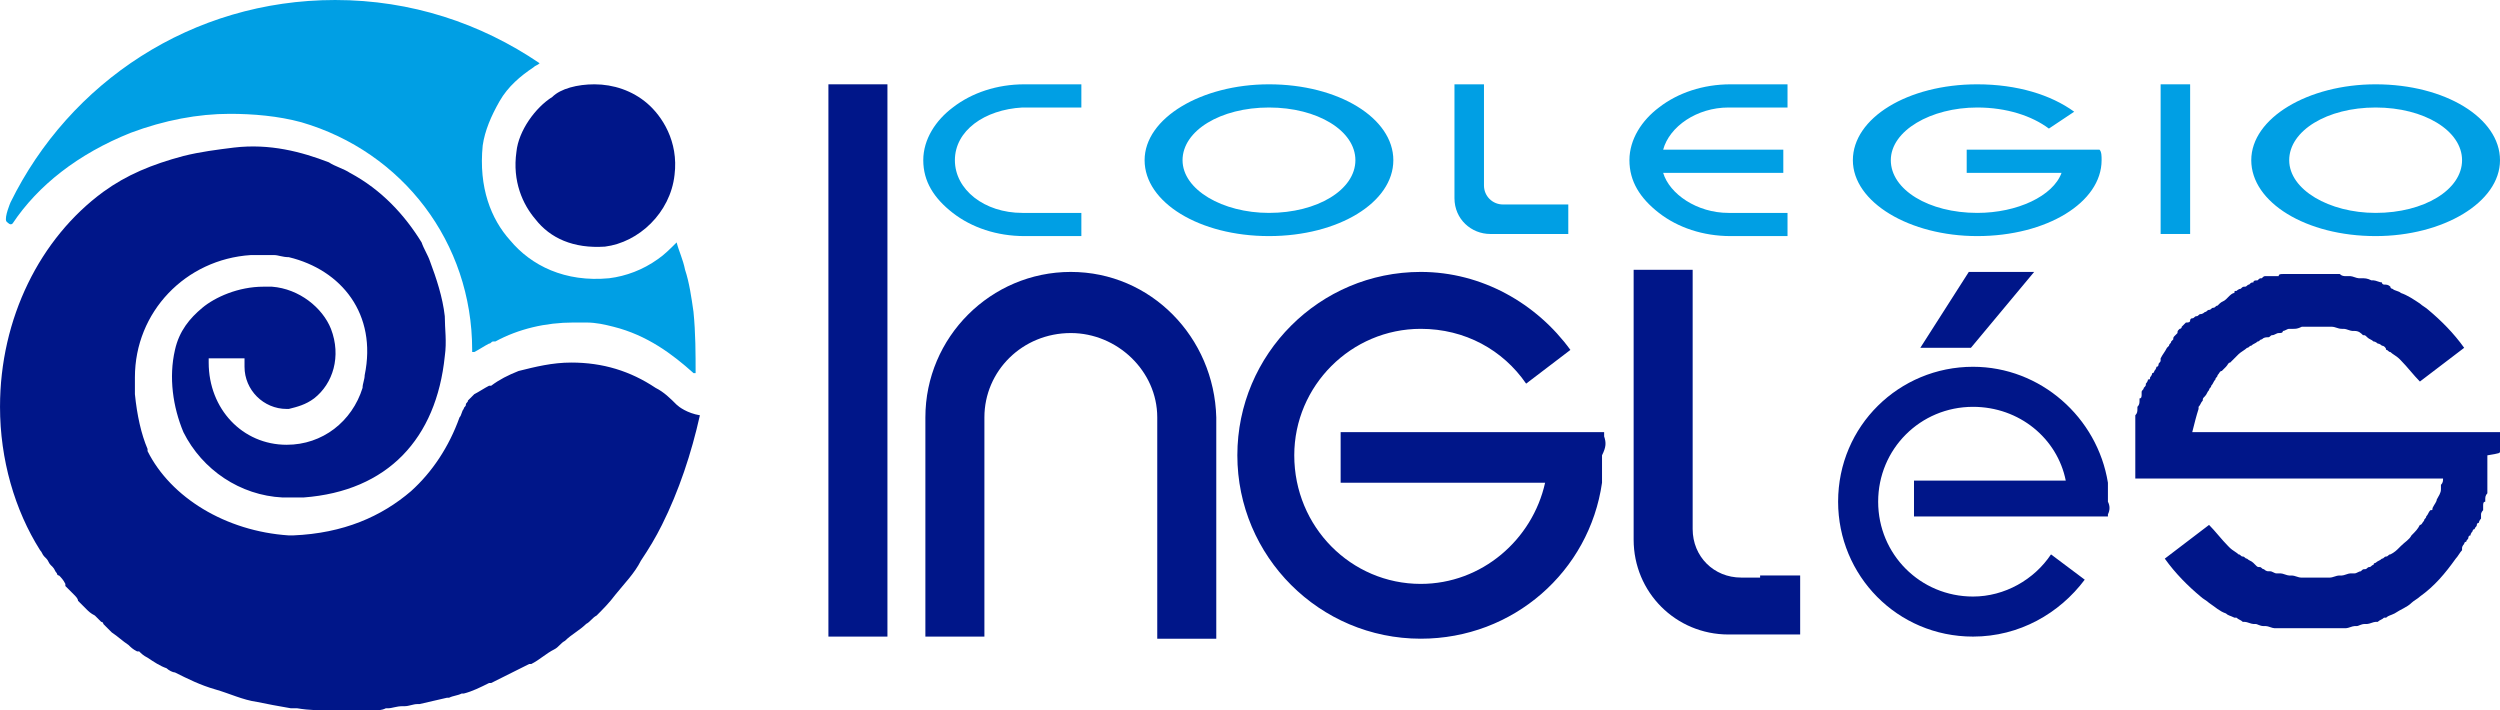 <?xml version="1.0" encoding="UTF-8" standalone="no"?>
<!-- Generator: Adobe Illustrator 22.0.0, SVG Export Plug-In . SVG Version: 6.00 Build 0)  -->

<svg
   xmlns:dc="http://purl.org/dc/elements/1.1/"
   xmlns:cc="http://creativecommons.org/ns#"
   xmlns:rdf="http://www.w3.org/1999/02/22-rdf-syntax-ns#"
   xmlns:svg="http://www.w3.org/2000/svg"
   xmlns="http://www.w3.org/2000/svg"
   xmlns:sodipodi="http://sodipodi.sourceforge.net/DTD/sodipodi-0.dtd"
   xmlns:inkscape="http://www.inkscape.org/namespaces/inkscape"
   version="1.1"
   id="Capa_1"
   x="0px"
   y="0px"
   viewBox="0 0 118.6 33.7"
   xml:space="preserve"
   sodipodi:docname="logotipo_horizontal.svg"
   width="118.6"
   height="33.7"
   inkscape:version="0.92.4 (33fec40, 2019-01-16)"><defs
   id="defs4737" /><sodipodi:namedview
   pagecolor="#ffffff"
   bordercolor="#666666"
   borderopacity="1"
   objecttolerance="10"
   gridtolerance="10"
   guidetolerance="10"
   inkscape:pageopacity="0"
   inkscape:pageshadow="2"
   inkscape:window-width="1920"
   inkscape:window-height="1016"
   id="namedview4735"
   showgrid="false"
   inkscape:zoom="0.2979798"
   inkscape:cx="59.1"
   inkscape:cy="-102.5"
   inkscape:window-x="0"
   inkscape:window-y="27"
   inkscape:window-maximized="1"
   inkscape:current-layer="Capa_1" />
<style
   type="text/css"
   id="style4688">
	.st0{fill-rule:evenodd;clip-rule:evenodd;fill:#001689;}
	.st1{fill:#009FE4;}
	.st2{fill:#001689;}
</style>
<g
   id="g4732"
   transform="translate(-246.9,-259.8)">
	<g
   id="g4696">
		<path
   class="st0"
   d="m 275.1,263.8 c 0.9,0 1.8,0.3 2.5,0.9 0.7,0.6 1.5,1.8 1.3,3.4 -0.2,1.8 -1.7,3.2 -3.3,3.4 -1.5,0.1 -2.6,-0.4 -3.3,-1.3 -0.6,-0.7 -1.1,-1.8 -0.9,-3.2 0.1,-1 0.9,-2.1 1.7,-2.6 0.4,-0.4 1.2,-0.6 2,-0.6 z"
   id="path4690"
   inkscape:connector-curvature="0"
   style="clip-rule:evenodd;fill:#001689;fill-rule:evenodd" />
		<path
   class="st1"
   d="m 279.8,274.6 c -0.1,-0.7 -0.2,-1.4 -0.4,-2 -0.1,-0.5 -0.3,-0.9 -0.4,-1.3 0,0 0,0 0,0 -0.3,0.3 -0.6,0.6 -0.9,0.8 -0.7,0.5 -1.5,0.8 -2.3,0.9 -2.1,0.2 -3.7,-0.6 -4.7,-1.8 -0.9,-1 -1.5,-2.5 -1.3,-4.5 0.1,-0.7 0.4,-1.4 0.8,-2.1 0.4,-0.7 1,-1.2 1.6,-1.6 0.1,-0.1 0.2,-0.1 0.3,-0.2 -2.8,-1.9 -6.1,-3 -9.7,-3 -6.8,0 -12.6,3.9 -15.4,9.6 0,0 -0.3,0.7 -0.2,0.9 0.1,0.1 0.2,0.2 0.3,0.1 0,0 0,0 0,0 1.2,-1.8 3.1,-3.3 5.6,-4.3 1.6,-0.6 3.2,-0.9 4.7,-0.9 0,0 0,0 0,0 1.1,0 2.3,0.1 3.4,0.4 4.8,1.4 8.1,5.7 8.1,10.8 0,0 0,0 0,0.1 0,0 0,0 0.1,0 0.2,-0.1 0.5,-0.3 0.7,-0.4 0.1,0 0.1,-0.1 0.2,-0.1 0,0 0,0 0.1,0 0,0 0,0 0,0 1.1,-0.6 2.4,-0.9 3.7,-0.9 0.1,0 0.1,0 0.2,0 0.1,0 0.1,0 0.2,0 0,0 0,0 0,0 0.1,0 0.2,0 0.2,0 0.5,0 0.9,0.1 1.3,0.2 1.6,0.4 2.8,1.3 3.8,2.2 0,0 0,0 0.1,0 0,-0.9 0,-1.9 -0.1,-2.9 z"
   id="path4692"
   inkscape:connector-curvature="0"
   style="fill:#009fe4" />
		<path
   class="st2"
   d="m 279,279 c -0.3,-0.3 -0.6,-0.6 -1,-0.8 -1.2,-0.8 -2.5,-1.2 -4,-1.2 -0.9,0 -1.7,0.2 -2.5,0.4 -0.5,0.2 -0.9,0.4 -1.3,0.7 0,0 0,0 -0.1,0 -0.2,0.1 -0.5,0.3 -0.7,0.4 -0.1,0.1 -0.2,0.2 -0.3,0.3 0,0.1 -0.1,0.1 -0.1,0.2 0,0 0,0 0,0 0,0.1 -0.1,0.1 -0.1,0.2 -0.1,0.1 -0.1,0.3 -0.2,0.4 -0.5,1.4 -1.3,2.6 -2.3,3.5 -1.4,1.2 -3.2,2 -5.6,2.1 -0.1,0 -0.1,0 -0.2,0 -3,-0.2 -5.6,-1.8 -6.7,-4 0,0 0,0 0,0 0,0 0,0 0,-0.1 -0.3,-0.7 -0.5,-1.6 -0.6,-2.6 0,-0.1 0,-0.1 0,-0.2 0,-0.2 0,-0.4 0,-0.6 0,-3.1 2.4,-5.6 5.5,-5.8 0.4,0 0.7,0 0.8,0 0.1,0 0.2,0 0.3,0 0.2,0 0.4,0.1 0.7,0.1 2.5,0.6 4.2,2.7 3.6,5.6 0,0.2 -0.1,0.4 -0.1,0.6 -0.5,1.6 -1.9,2.7 -3.6,2.7 -2.1,0 -3.7,-1.7 -3.7,-3.9 0,-0.1 0,-0.2 0,-0.2 0,0 0,0 0,0 0.6,0 1.1,0 1.7,0 0,0 0,0 0,0 0,0.1 0,0.3 0,0.4 0,1.1 0.9,2 2,2 0,0 0.1,0 0.1,0 0.4,-0.1 0.8,-0.2 1.2,-0.5 0.9,-0.7 1.3,-2 0.8,-3.3 -0.4,-1 -1.5,-1.9 -2.8,-2 -0.1,0 -0.3,0 -0.4,0 -1.2,0 -2.3,0.5 -2.9,1 -0.6,0.5 -1.1,1.1 -1.3,2 -0.3,1.3 -0.1,2.7 0.4,3.9 0.9,1.8 2.7,3 4.7,3.1 0.1,0 0.2,0 0.4,0 0.1,0 0.2,0 0.3,0 0.1,0 0.2,0 0.3,0 4,-0.3 6.3,-2.8 6.7,-6.7 0.1,-0.7 0,-1.3 0,-1.9 -0.1,-0.9 -0.4,-1.8 -0.7,-2.6 -0.1,-0.3 -0.3,-0.6 -0.4,-0.9 -0.8,-1.3 -1.9,-2.5 -3.4,-3.3 -0.3,-0.2 -0.7,-0.3 -1,-0.5 -1.3,-0.5 -2.8,-0.9 -4.5,-0.7 0,0 0,0 0,0 -0.8,0.1 -1.6,0.2 -2.4,0.4 -1.5,0.4 -2.7,0.9 -3.8,1.7 -3,2.2 -4.9,6 -4.9,10.2 0,2.5 0.7,4.9 1.9,6.8 0,0 0,0 0,0 0.1,0.1 0.1,0.2 0.2,0.3 0,0 0.1,0.1 0.1,0.1 0.1,0.1 0.1,0.2 0.2,0.3 0,0 0.1,0.1 0.1,0.1 0.1,0.1 0.1,0.2 0.2,0.3 0,0 0,0.1 0.1,0.1 0.1,0.1 0.2,0.2 0.3,0.4 0,0 0,0 0,0.1 0.1,0.1 0.2,0.2 0.3,0.3 0,0 0,0 0,0 0,0 0.1,0.1 0.1,0.1 0.1,0.1 0.2,0.2 0.2,0.3 0,0 0.1,0.1 0.1,0.1 0.1,0.1 0.2,0.2 0.3,0.3 0,0 0,0 0,0 0.1,0.1 0.2,0.2 0.4,0.3 0,0 0,0 0,0 0.1,0.1 0.2,0.2 0.3,0.3 0,0 0.1,0 0.1,0.1 0.1,0.1 0.2,0.2 0.3,0.3 0,0 0,0 0.1,0.1 0.3,0.2 0.5,0.4 0.8,0.6 0,0 0,0 0,0 0.1,0.1 0.2,0.2 0.4,0.3 0,0 0,0 0.1,0 0.1,0.1 0.2,0.2 0.4,0.3 0,0 0,0 0,0 0.3,0.2 0.6,0.4 0.9,0.5 0,0 0,0 0,0 0.1,0.1 0.3,0.2 0.4,0.2 0,0 0,0 0,0 0.6,0.3 1.2,0.6 1.9,0.8 0,0 0,0 0,0 0.7,0.2 1.3,0.5 2,0.6 0,0 0,0 0,0 0.5,0.1 1,0.2 1.6,0.3 v 0 c 0,0 0,0 0,0 0.1,0 0.2,0 0.3,0 0,0 0,0 0,0 0,0 0,0 0,0 0.6,0.1 1.1,0.1 1.7,0.1 0,0 0,0 0.1,0 0.1,0 0.3,0 0.4,0 0,0 0,0 0,0 v 0 c 0,0 0,0 0.1,0 0,0 0,0 0,0 0.2,0 0.5,0 0.7,0 0,0 0,0 0,0 0,0 0,0 0,0 0.1,0 0.2,0 0.2,0 0.1,0 0.3,0 0.4,0 v 0 0 c 0.2,0 0.4,0 0.6,-0.1 0,0 0.1,0 0.1,0 0.2,0 0.4,-0.1 0.7,-0.1 0,0 0,0 0.1,0 0.2,0 0.4,-0.1 0.6,-0.1 0,0 0,0 0.1,0 0.4,-0.1 0.9,-0.2 1.3,-0.3 0,0 0,0 0.1,0 0.2,-0.1 0.4,-0.1 0.6,-0.2 0,0 0,0 0.1,0 0.4,-0.1 0.8,-0.3 1.2,-0.5 0,0 0,0 0.1,0 0.2,-0.1 0.4,-0.2 0.6,-0.3 0,0 0,0 0,0 0.2,-0.1 0.4,-0.2 0.6,-0.3 0,0 0,0 0,0 0.2,-0.1 0.4,-0.2 0.6,-0.3 0,0 0,0 0.1,0 0.4,-0.2 0.7,-0.5 1.1,-0.7 0,0 0,0 0,0 0.2,-0.1 0.3,-0.3 0.5,-0.4 0,0 0,0 0,0 0.3,-0.3 0.7,-0.5 1,-0.8 0,0 0,0 0,0 0.2,-0.1 0.3,-0.3 0.5,-0.4 0,0 0,0 0,0 0.3,-0.3 0.6,-0.6 0.9,-1 0,0 0,0 0,0 0.4,-0.5 0.9,-1 1.2,-1.6 0,0 0,0 0,0 0.4,-0.6 0.7,-1.1 1,-1.7 0,0 0,0 0,0 0.8,-1.6 1.4,-3.4 1.8,-5.2 0,0 0,0 0,0 -0.6,-0.1 -1,-0.4 -1.1,-0.5 z"
   id="path4694"
   inkscape:connector-curvature="0"
   style="fill:#001689" />
	</g>
	<g
   id="g4730">
		<g
   id="g4712">
			<rect
   x="286.2"
   y="263.8"
   class="st2"
   width="2.8"
   height="26.2"
   id="rect4698"
   style="fill:#001689" />
			<path
   class="st2"
   d="m 323,280.5 c 0,-0.1 0,-0.1 0,-0.2 h -2.7 -9.8 v 2.4 h 9.7 c -0.6,2.7 -3,4.8 -5.9,4.8 -3.3,0 -6,-2.7 -6,-6.1 0,-3.3 2.7,-6 6,-6 2.1,0 3.9,1 5,2.6 l 2.1,-1.6 c -1.6,-2.2 -4.2,-3.7 -7.1,-3.7 -4.8,0 -8.7,3.9 -8.7,8.7 0,4.8 3.9,8.7 8.7,8.7 4.4,0 8,-3.2 8.6,-7.4 0,-0.1 0,-0.3 0,-0.4 0,-0.3 0,-0.6 0,-0.9 0.2,-0.4 0.2,-0.6 0.1,-0.9 z"
   id="path4700"
   inkscape:connector-curvature="0"
   style="fill:#001689" />
			<path
   class="st2"
   d="m 297.7,272.7 c -3.8,0 -6.9,3.1 -6.9,6.9 V 290 h 2.8 v -4.9 -5.5 0 0 c 0,-2.2 1.8,-4 4.1,-4 2.2,0 4.1,1.8 4.1,4 0,0 0,0 0,0.1 0,0 0,0 0,0 v 5.5 4.9 h 2.8 v -10.5 c -0.1,-3.8 -3.1,-6.9 -6.9,-6.9 z"
   id="path4702"
   inkscape:connector-curvature="0"
   style="fill:#001689" />
			<path
   class="st2"
   d="m 330.4,287.2 h -0.9 v 0 0 c -1.3,0 -2.3,-1 -2.3,-2.3 v 0 0 -1 -2.6 -8.7 h -2.8 v 12.8 c 0,2.5 2,4.5 4.5,4.5 h 3.4 v -1.5 -1.3 h -1.9 z"
   id="path4704"
   inkscape:connector-curvature="0"
   style="fill:#001689" />
			<path
   class="st2"
   d="m 365.5,281.2 c 0,-0.2 0,-0.5 0,-0.7 0,-0.1 0,-0.1 0,-0.2 h -2.7 -2.1 -2.3 v 0 h -7.5 c 0.1,-0.4 0.2,-0.8 0.3,-1.1 0,0 0,0 0,-0.1 0.1,-0.1 0.1,-0.2 0.2,-0.3 0,-0.1 0,-0.1 0.1,-0.2 0.1,-0.1 0.1,-0.2 0.2,-0.3 0,-0.1 0.1,-0.1 0.1,-0.2 0.1,-0.1 0.1,-0.2 0.2,-0.3 0,-0.1 0.1,-0.1 0.1,-0.2 0.1,-0.1 0.1,-0.2 0.2,-0.2 0.1,-0.1 0.1,-0.1 0.2,-0.2 0.1,-0.1 0.1,-0.2 0.2,-0.2 0.1,-0.1 0.1,-0.1 0.2,-0.2 0.1,-0.1 0.1,-0.1 0.2,-0.2 0.1,-0.1 0.3,-0.2 0.4,-0.3 0.1,0 0.1,-0.1 0.2,-0.1 0.1,-0.1 0.2,-0.1 0.3,-0.2 0.1,0 0.1,-0.1 0.2,-0.1 0.1,-0.1 0.2,-0.1 0.3,-0.1 0.1,0 0.1,-0.1 0.2,-0.1 0.1,0 0.2,-0.1 0.3,-0.1 0.1,0 0.2,0 0.2,-0.1 0.1,0 0.2,-0.1 0.3,-0.1 0.1,0 0.1,0 0.2,0 0.1,0 0.2,0 0.4,-0.1 0.1,0 0.1,0 0.2,0 0.2,0 0.4,0 0.6,0 0.2,0 0.4,0 0.5,0 0,0 0.1,0 0.1,0 0.2,0 0.3,0.1 0.5,0.1 0,0 0.1,0 0.1,0 0.1,0 0.3,0.1 0.4,0.1 0,0 0.1,0 0.1,0 0.2,0 0.3,0.1 0.4,0.2 0.1,0 0.1,0 0.2,0.1 0.1,0.1 0.2,0.1 0.3,0.2 0.1,0 0.2,0.1 0.2,0.1 0.1,0 0.2,0.1 0.2,0.1 0.1,0 0.2,0.1 0.2,0.2 0.1,0 0.1,0.1 0.2,0.1 0.1,0.1 0.3,0.2 0.4,0.3 0,0 0,0 0.1,0.1 0.3,0.3 0.6,0.7 0.9,1 v 0 l 2.1,-1.6 c -0.5,-0.7 -1.1,-1.3 -1.7,-1.8 0,0 0,0 0,0 -0.1,-0.1 -0.3,-0.2 -0.4,-0.3 0,0 0,0 0,0 -0.3,-0.2 -0.6,-0.4 -0.9,-0.5 0,0 0,0 0,0 -0.1,-0.1 -0.3,-0.1 -0.4,-0.2 0,0 -0.1,0 -0.1,-0.1 -0.1,-0.1 -0.2,-0.1 -0.3,-0.1 0,0 -0.1,0 -0.1,-0.1 -0.1,0 -0.3,-0.1 -0.4,-0.1 0,0 0,0 -0.1,0 -0.2,-0.1 -0.3,-0.1 -0.5,-0.1 0,0 -0.1,0 -0.1,0 -0.1,0 -0.3,-0.1 -0.4,-0.1 0,0 -0.1,0 -0.2,0 -0.1,0 -0.2,0 -0.3,-0.1 -0.1,0 -0.1,0 -0.2,0 -0.1,0 -0.2,0 -0.3,0 -0.1,0 -0.1,0 -0.2,0 -0.2,0 -0.3,0 -0.5,0 -0.1,0 -0.3,0 -0.4,0 0,0 -0.1,0 -0.1,0 -0.1,0 -0.2,0 -0.3,0 -0.1,0 -0.1,0 -0.2,0 -0.1,0 -0.2,0 -0.3,0 -0.1,0 -0.1,0 -0.2,0 -0.1,0 -0.2,0 -0.2,0.1 -0.1,0 -0.1,0 -0.2,0 -0.1,0 -0.2,0 -0.2,0 -0.1,0 -0.1,0 -0.2,0 -0.1,0 -0.1,0 -0.2,0.1 -0.1,0 -0.1,0 -0.2,0.1 -0.1,0 -0.2,0 -0.2,0.1 -0.1,0 -0.1,0 -0.2,0.1 -0.1,0 -0.1,0.1 -0.2,0.1 -0.1,0 -0.1,0 -0.2,0.1 -0.1,0 -0.2,0.1 -0.2,0.1 -0.1,0 -0.1,0 -0.1,0.1 -0.1,0 -0.2,0.1 -0.3,0.2 0,0 -0.1,0.1 -0.1,0.1 -0.1,0.1 -0.2,0.1 -0.3,0.2 0,0 -0.1,0.1 -0.1,0.1 -0.1,0 -0.1,0.1 -0.2,0.1 -0.1,0 -0.1,0.1 -0.2,0.1 -0.1,0 -0.1,0.1 -0.2,0.1 0,0 -0.1,0.1 -0.2,0.1 -0.1,0 -0.1,0.1 -0.2,0.1 -0.1,0 -0.1,0.1 -0.2,0.1 -0.1,0 -0.1,0.1 -0.1,0.1 0,0.1 -0.1,0.1 -0.2,0.1 0,0 -0.1,0.1 -0.1,0.1 0,0 -0.1,0.1 -0.1,0.1 0,0.1 -0.1,0.1 -0.1,0.1 -0.1,0.1 -0.1,0.1 -0.1,0.2 0,0 -0.1,0.1 -0.1,0.1 -0.1,0.1 -0.1,0.1 -0.1,0.2 0,0 -0.1,0.1 -0.1,0.1 0,0.1 -0.1,0.1 -0.1,0.2 0,0 0,0 -0.1,0.1 -0.1,0.2 -0.2,0.3 -0.3,0.5 0,0 0,0 0,0.1 0,0.1 -0.1,0.1 -0.1,0.2 0,0 0,0.1 -0.1,0.1 0,0.1 -0.1,0.2 -0.1,0.2 0,0 0,0.1 -0.1,0.1 0,0.1 -0.1,0.2 -0.1,0.2 0,0.1 0,0.1 -0.1,0.1 0,0.1 -0.1,0.2 -0.1,0.2 0,0.1 0,0.1 -0.1,0.2 0,0.1 -0.1,0.1 -0.1,0.2 0,0 0,0.1 0,0.1 0,0.1 0,0.2 -0.1,0.2 0,0.1 0,0.1 0,0.1 0,0.1 0,0.2 -0.1,0.3 0,0 0,0.1 0,0.1 0,0.1 0,0.2 -0.1,0.3 0,0 0,0.1 0,0.1 0,0.1 0,0.2 0,0.3 0,0 0,0.1 0,0.1 0,0 0,0 0,0.1 0,0 0,0 0,0.1 v 0 c 0,0.1 0,0.2 0,0.2 0,0.2 0,0.5 0,0.7 0,0 0,0.1 0,0.1 0,0.1 0,0.1 0,0.2 0,0.2 0,0.5 0,0.7 v 0 c 0,0.1 0,0.1 0,0.2 0,0.1 0,0.2 0,0.2 h 2.7 2.1 5.4 2.3 2.1 c 0,0.1 0,0.2 -0.1,0.3 0,0.1 0,0.1 0,0.2 0,0.2 -0.1,0.3 -0.2,0.5 0,0 0,0 0,0 0,0.1 -0.1,0.2 -0.2,0.4 0,0.1 0,0.1 -0.1,0.1 -0.1,0.1 -0.1,0.2 -0.2,0.3 0,0.1 -0.1,0.1 -0.1,0.2 -0.1,0.1 -0.1,0.2 -0.2,0.2 -0.1,0.2 -0.2,0.3 -0.4,0.5 0,0 0,0 0,0 -0.1,0.2 -0.3,0.3 -0.5,0.5 0,0 0,0 -0.1,0.1 0,0 0,0 0,0 -0.1,0.1 -0.2,0.2 -0.4,0.3 -0.1,0 -0.1,0.1 -0.2,0.1 -0.1,0 -0.1,0.1 -0.2,0.1 0,0 0,0 0,0 0,0 0,0 0,0 0,0 0,0 0,0 -0.1,0.1 -0.2,0.1 -0.3,0.2 0,0 -0.1,0 -0.1,0.1 0,0 0,0 0,0 -0.1,0 -0.1,0.1 -0.2,0.1 -0.1,0 -0.1,0.1 -0.2,0.1 0,0 0,0 0,0 -0.1,0 -0.1,0 -0.2,0.1 0,0 0,0 0,0 v 0 c -0.1,0 -0.2,0.1 -0.3,0.1 0,0 -0.1,0 -0.1,0 0,0 -0.1,0 -0.1,0 -0.1,0 -0.3,0.1 -0.4,0.1 0,0 -0.1,0 -0.1,0 -0.2,0 -0.3,0.1 -0.5,0.1 0,0 0,0 -0.1,0 0,0 0,0 0,0 -0.2,0 -0.4,0 -0.6,0 -0.2,0 -0.4,0 -0.6,0 0,0 0,0 0,0 0,0 0,0 0,0 -0.2,0 -0.3,-0.1 -0.5,-0.1 0,0 -0.1,0 -0.1,0 -0.1,0 -0.3,-0.1 -0.4,-0.1 0,0 -0.1,0 -0.1,0 0,0 -0.1,0 -0.1,0 -0.1,0 -0.2,-0.1 -0.3,-0.1 v 0 c 0,0 0,0 -0.1,0 0,0 -0.1,0 -0.2,-0.1 0,0 0,0 0,0 -0.1,0 -0.1,-0.1 -0.2,-0.1 -0.1,0 -0.1,0 -0.2,-0.1 0,0 0,0 0,0 0,0 -0.1,-0.1 -0.1,-0.1 -0.1,-0.1 -0.2,-0.1 -0.3,-0.2 v 0 c 0,0 0,0 0,0 0,0 0,0 0,0 -0.1,0 -0.1,-0.1 -0.2,-0.1 -0.1,0 -0.1,-0.1 -0.2,-0.1 -0.1,-0.1 -0.3,-0.2 -0.4,-0.3 0,0 0,0 0,0 0,0 0,0 -0.1,-0.1 -0.3,-0.3 -0.6,-0.7 -0.9,-1 0,0 0,0 0,0 v 0 l -2.1,1.6 c 0,0 0,0 0,0 0.5,0.7 1.1,1.3 1.7,1.8 0,0 0,0 0,0 0.1,0.1 0.3,0.2 0.4,0.3 0,0 0,0 0,0 0.3,0.2 0.5,0.4 0.8,0.5 0,0 0,0 0,0 0,0 0,0 0,0 0.1,0.1 0.2,0.1 0.4,0.2 0,0 0.1,0 0.1,0 0.1,0.1 0.2,0.1 0.3,0.2 0,0 0.1,0 0.1,0 0.1,0 0.3,0.1 0.4,0.1 0,0 0,0 0,0 0,0 0.1,0 0.1,0 0.1,0 0.2,0.1 0.4,0.1 0,0 0.1,0 0.1,0 0,0 0,0 0,0 0.1,0 0.3,0.1 0.4,0.1 0.1,0 0.1,0 0.2,0 0.1,0 0.2,0 0.3,0 0,0 0,0 0.1,0 0,0 0.1,0 0.1,0 0,0 0,0 0,0 0.1,0 0.2,0 0.3,0 0,0 0.1,0 0.1,0 0,0 0,0 0.1,0 0.2,0 0.3,0 0.5,0 0.2,0 0.3,0 0.5,0 0,0 0.1,0 0.1,0 0,0 0.1,0 0.1,0 0.1,0 0.2,0 0.3,0 0,0 0,0 0,0 0,0 0.1,0 0.1,0 0,0 0,0 0.1,0 0.1,0 0.2,0 0.3,0 0,0 0.1,0 0.2,0 0.1,0 0.3,-0.1 0.4,-0.1 0,0 0,0 0,0 0,0 0.1,0 0.1,0 0.1,0 0.2,-0.1 0.4,-0.1 0,0 0.1,0 0.1,0 0,0 0,0 0,0 0.1,0 0.3,-0.1 0.4,-0.1 0,0 0.1,0 0.1,0 0.1,-0.1 0.2,-0.1 0.3,-0.2 0,0 0.1,0 0.1,0 0.1,-0.1 0.2,-0.1 0.4,-0.2 0,0 0,0 0,0 0,0 0,0 0,0 0.3,-0.2 0.6,-0.3 0.8,-0.5 0,0 0,0 0,0 0.1,-0.1 0.3,-0.2 0.4,-0.3 0,0 0,0 0,0 0.7,-0.5 1.2,-1.1 1.7,-1.8 0,0 0,0 0,0 0.1,-0.1 0.2,-0.3 0.3,-0.4 0,0 0,0 0,-0.1 0,-0.1 0.1,-0.2 0.1,-0.2 0,0 0,-0.1 0.1,-0.1 0,-0.1 0.1,-0.1 0.1,-0.2 0,0 0,-0.1 0.1,-0.1 0,-0.1 0.1,-0.2 0.1,-0.2 0,0 0,-0.1 0.1,-0.1 0,-0.1 0.1,-0.1 0.1,-0.2 0,0 0,-0.1 0.1,-0.1 0,-0.1 0.1,-0.2 0.1,-0.2 0,-0.1 0,-0.1 0,-0.2 0,-0.1 0.1,-0.2 0.1,-0.2 0,0 0,-0.1 0,-0.2 0,-0.1 0,-0.2 0.1,-0.2 0,0 0,-0.1 0,-0.1 0,-0.1 0,-0.2 0.1,-0.3 0,0 0,-0.1 0,-0.1 0,-0.1 0,-0.2 0,-0.3 0,0 0,0 0,-0.1 0,0 0,0 0,-0.1 0,-0.1 0,-0.2 0,-0.3 0,0 0,0 0,-0.1 0,-0.1 0,-0.1 0,-0.2 0,-0.1 0,-0.1 0,-0.2 0,-0.1 0,-0.3 0,-0.4 v 0 0 c 0.6,-0.1 0.6,-0.1 0.6,-0.2 z"
   id="path4706"
   inkscape:connector-curvature="0"
   style="fill:#001689" />
			<path
   class="st2"
   d="m 346.9,284.2 c 0,0.1 0,0.1 0,0.1 h -2 -7.2 v -1.7 h 7.2 c -0.4,-2 -2.2,-3.5 -4.4,-3.5 -2.5,0 -4.5,2 -4.5,4.5 0,2.5 2,4.5 4.5,4.5 1.5,0 2.9,-0.8 3.7,-2 l 1.6,1.2 c -1.2,1.6 -3.1,2.7 -5.3,2.7 -3.6,0 -6.4,-2.9 -6.4,-6.4 0,-3.6 2.9,-6.4 6.4,-6.4 3.2,0 5.9,2.4 6.4,5.5 0,0.1 0,0.2 0,0.3 0,0.2 0,0.4 0,0.6 0.1,0.2 0.1,0.4 0,0.6 z"
   id="path4708"
   inkscape:connector-curvature="0"
   style="fill:#001689" />
			<polygon
   class="st0"
   points="338,276.3 340.4,276.3 343.4,272.7 340.3,272.7 "
   id="polygon4710"
   style="clip-rule:evenodd;fill:#001689;fill-rule:evenodd" />
		</g>
		<g
   id="g4728">
			<path
   class="st1"
   d="m 313,267.4 c 0,2 -2.6,3.6 -5.9,3.6 -3.3,0 -5.9,-1.6 -5.9,-3.6 0,-2 2.7,-3.6 5.9,-3.6 3.3,0 5.9,1.6 5.9,3.6 z m -5.9,-2.5 c -2.3,0 -4.1,1.1 -4.1,2.5 0,1.4 1.9,2.5 4.1,2.5 2.3,0 4.1,-1.1 4.1,-2.5 0,-1.4 -1.8,-2.5 -4.1,-2.5 z"
   id="path4714"
   inkscape:connector-curvature="0"
   style="fill:#009fe4" />
			<path
   class="st1"
   d="m 365.5,267.4 c 0,2 -2.7,3.6 -5.9,3.6 -3.3,0 -5.9,-1.6 -5.9,-3.6 0,-2 2.7,-3.6 5.9,-3.6 3.3,0 5.9,1.6 5.9,3.6 z m -5.9,-2.5 c -2.3,0 -4.1,1.1 -4.1,2.5 0,1.4 1.9,2.5 4.1,2.5 2.3,0 4.1,-1.1 4.1,-2.5 0,-1.4 -1.8,-2.5 -4.1,-2.5 z"
   id="path4716"
   inkscape:connector-curvature="0"
   style="fill:#009fe4" />
			<path
   class="st1"
   d="m 295.4,264.9 h 0.2 2.6 v -1.1 h -2.7 c -1.3,0 -2.5,0.4 -3.4,1.1 -0.8,0.6 -1.4,1.5 -1.4,2.5 0,1 0.5,1.8 1.4,2.5 0.9,0.7 2.1,1.1 3.4,1.1 h 2.7 v -1.1 h -2.6 -0.2 c -1.8,0 -3.2,-1.1 -3.2,-2.5 0,-1.4 1.4,-2.4 3.2,-2.5 z"
   id="path4718"
   inkscape:connector-curvature="0"
   style="fill:#009fe4" />
			<path
   class="st1"
   d="m 319.3,269.5 h -1.1 c 0,0 0,0 0,0 -0.5,0 -0.9,-0.4 -0.9,-0.9 0,0 0,0 0,0 v -1.1 -3.7 h -1.4 v 5.4 c 0,1 0.8,1.7 1.7,1.7 h 3.7 v -1.4 z"
   id="path4720"
   inkscape:connector-curvature="0"
   style="fill:#009fe4" />
			<path
   class="st1"
   d="m 328.9,264.9 h 0.2 2.6 v -1.1 H 329 c -1.3,0 -2.5,0.4 -3.4,1.1 -0.8,0.6 -1.4,1.5 -1.4,2.5 0,1 0.5,1.8 1.4,2.5 0.9,0.7 2.1,1.1 3.4,1.1 h 2.7 v -1.1 h -2.6 -0.2 c -1.5,0 -2.8,-0.9 -3.1,-1.9 h 5.7 v -1.1 h -5.7 c 0.3,-1.1 1.6,-2 3.1,-2 z"
   id="path4722"
   inkscape:connector-curvature="0"
   style="fill:#009fe4" />
			<path
   class="st1"
   d="m 344.6,266.9 h -2 -2.4 v 1.1 h 4.5 c -0.4,1.1 -2.1,1.9 -4,1.9 -2.3,0 -4.1,-1.1 -4.1,-2.5 0,-1.4 1.9,-2.5 4.1,-2.5 1.4,0 2.6,0.4 3.4,1 l 1.2,-0.8 c -1.1,-0.8 -2.7,-1.3 -4.6,-1.3 -3.3,0 -5.9,1.6 -5.9,3.6 0,2 2.7,3.6 5.9,3.6 3.3,0 5.9,-1.6 5.9,-3.6 0,-0.2 0,-0.4 -0.1,-0.5 z"
   id="path4724"
   inkscape:connector-curvature="0"
   style="fill:#009fe4" />
			<rect
   x="349.4"
   y="263.8"
   class="st1"
   width="1.4"
   height="7.1"
   id="rect4726"
   style="fill:#009fe4" />
		</g>
	</g>
</g>
</svg>